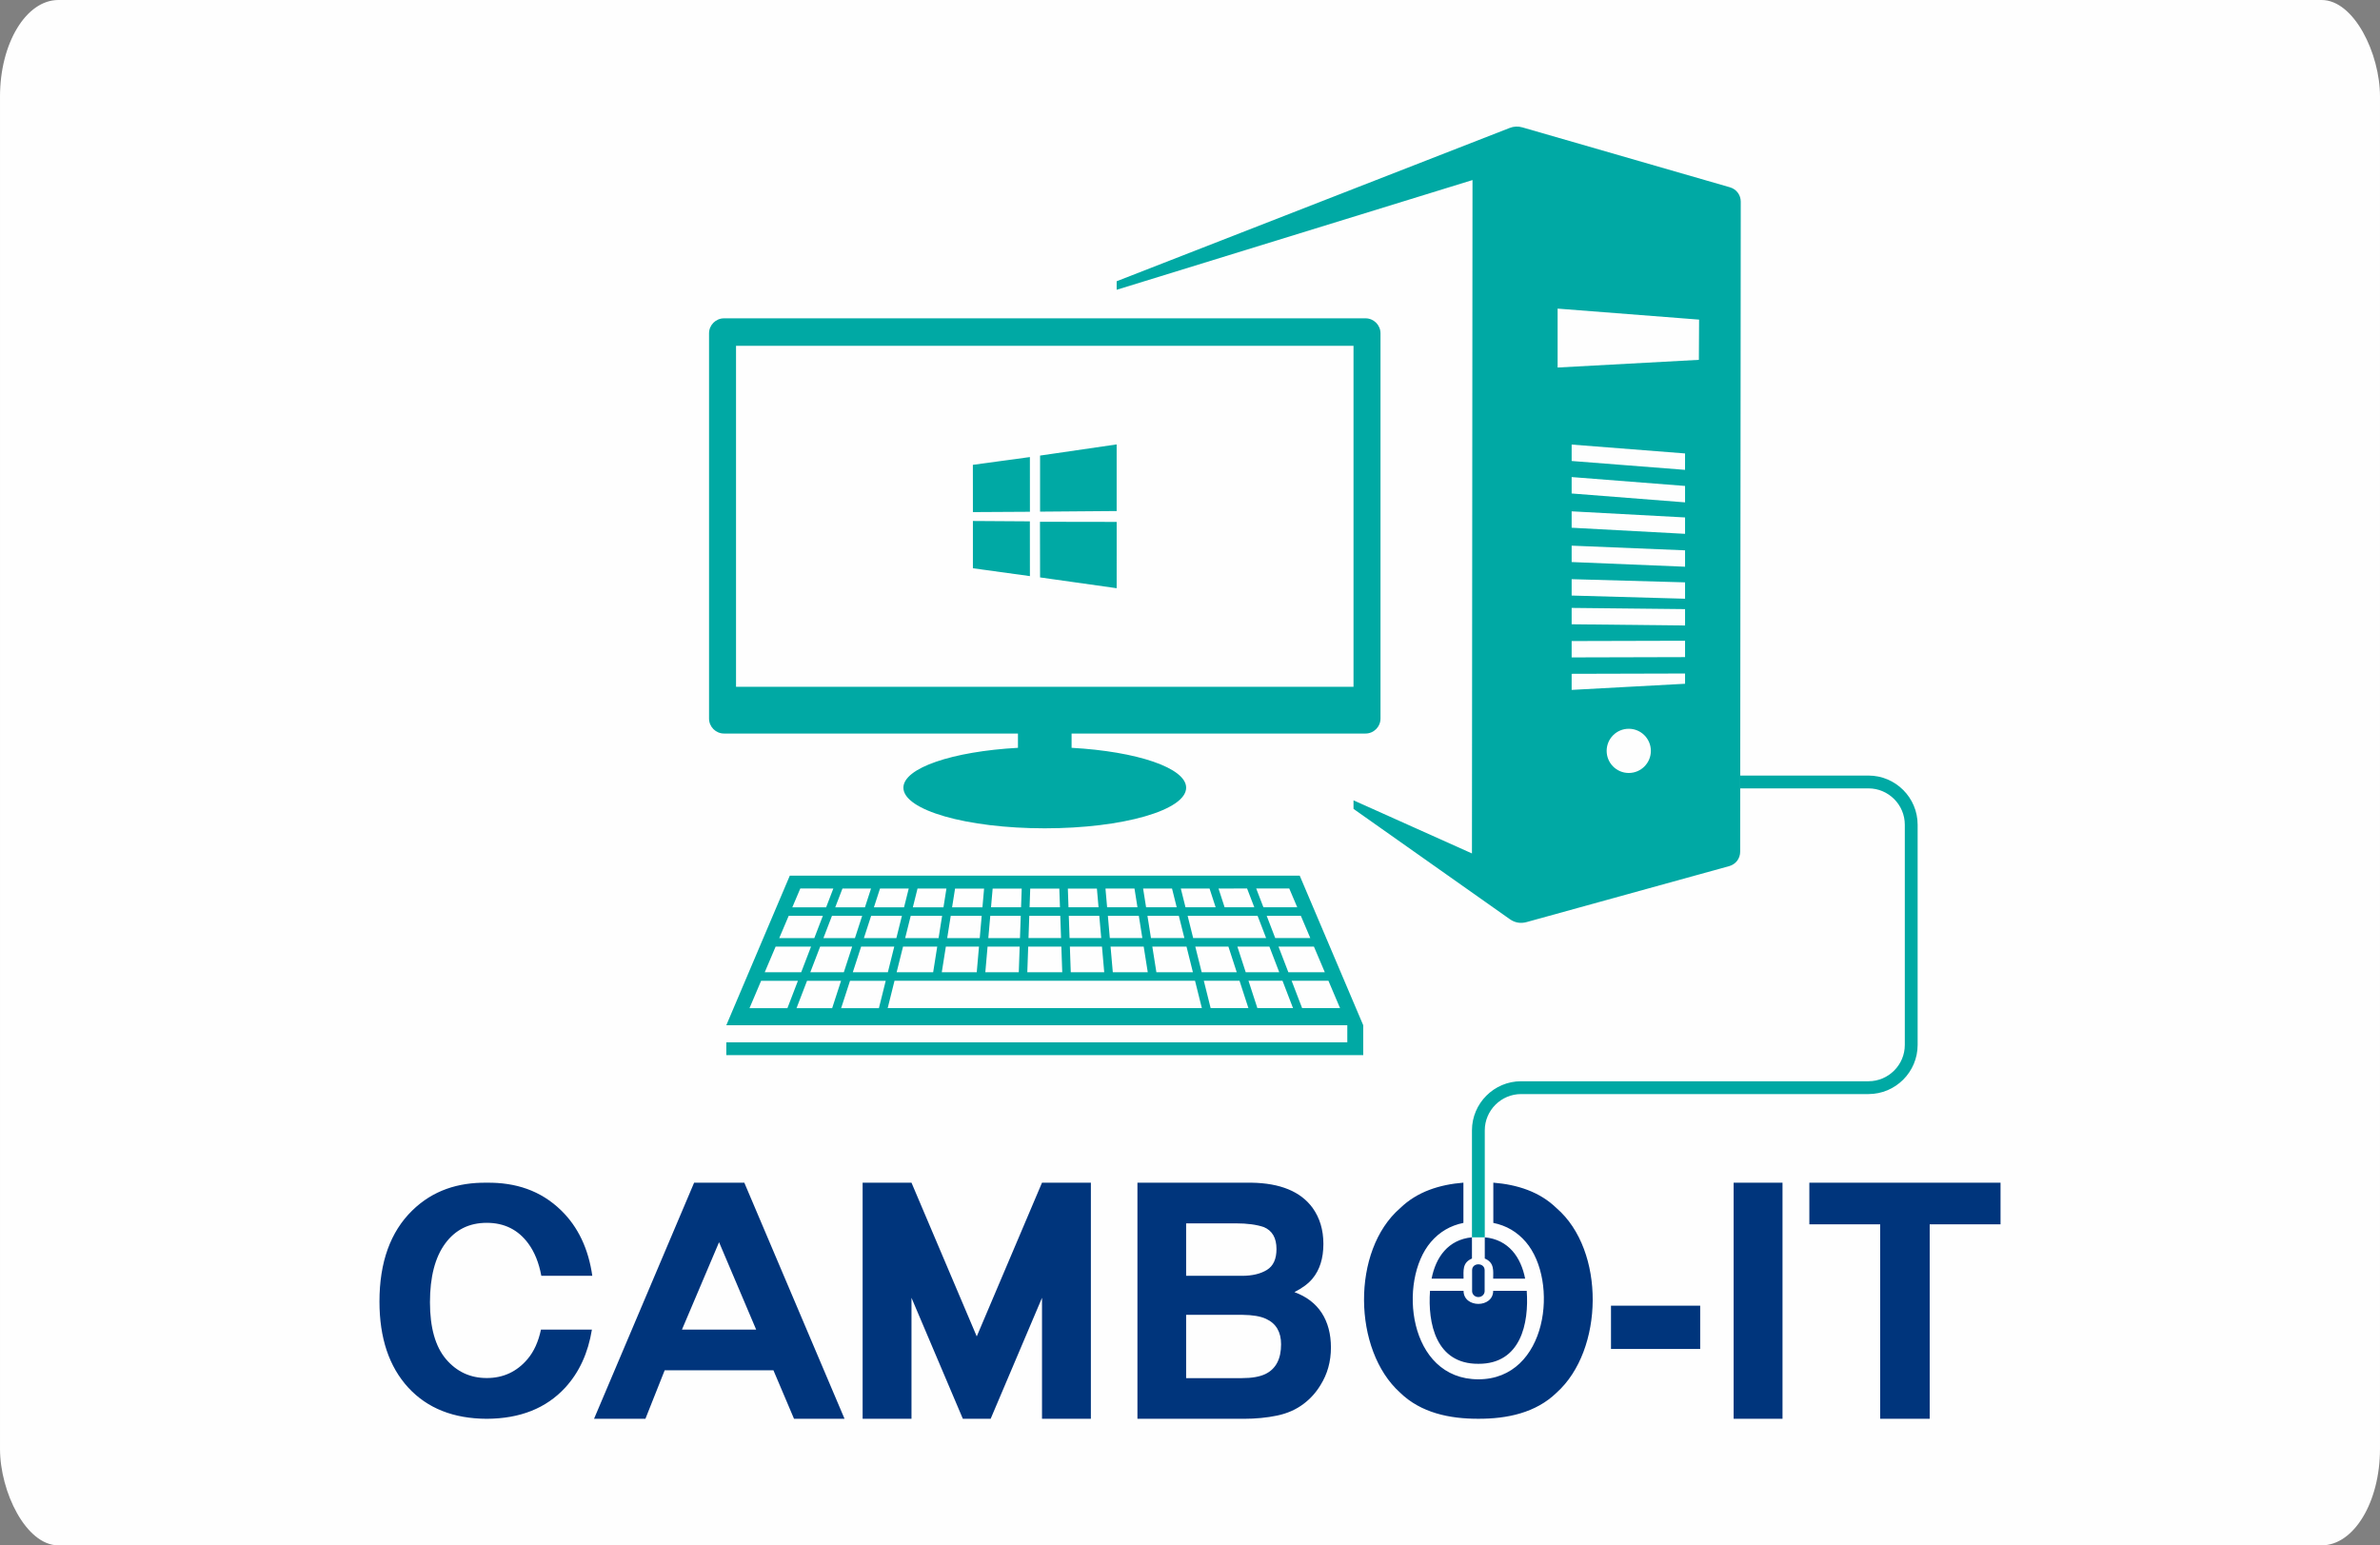 <?xml version="1.0" encoding="UTF-8"?>
<!DOCTYPE svg PUBLIC "-//W3C//DTD SVG 1.1//EN" "http://www.w3.org/Graphics/SVG/1.1/DTD/svg11.dtd">
<!-- Creator: CorelDRAW -->
<svg xmlns="http://www.w3.org/2000/svg" xml:space="preserve" width="6.063in" height="3.937in" version="1.1" style="shape-rendering:geometricPrecision; text-rendering:geometricPrecision; image-rendering:optimizeQuality; fill-rule:evenodd; clip-rule:evenodd"
viewBox="0 0 5824.96 3782.44"
 xmlns:xlink="http://www.w3.org/1999/xlink"
 xmlns:xodm="http://www.corel.com/coreldraw/odm/2003">
 <rect x="0" y="0" width="5824.96" height="3782.44" fill="#808080" stroke="none"/>
 <defs>
  <style type="text/css">
   <![CDATA[
    .fil0 {fill:#FEFEFE}
    .fil2 {fill:#00A9A4}
    .fil1 {fill:#00357C;fill-rule:nonzero}
    .fil3 {fill:#00A9A4;fill-rule:nonzero}
   ]]>
  </style>
 </defs>
 <g id="Layer_x0020_1">
  <rect class="fil0" x="-0" width="5824.96" height="3782.44" rx="142.84" ry="236.4"/>
  <g id="_2095311065696">
   <path class="fil1" d="M928.72 3185.78c0,-96.31 26.75,-170.63 80.13,-222.82 50.65,-49.55 112.57,-68.97 182.46,-68.14 69.89,-0.82 131.81,18.59 182.46,68.14 41.08,40.17 66.39,93.45 75.87,159.77l-124.76 0c-5.86,-31.71 -16.46,-58.04 -31.77,-78.93 -24.88,-33.9 -58.73,-50.78 -101.8,-50.78 -43.07,0 -76.92,16.88 -101.8,50.78 -24.75,33.77 -37.19,81.73 -37.19,143.64 0,61.91 13.11,108.34 39.2,139.17 26.2,30.8 59.32,46.3 99.79,46.3 40.47,0 73.59,-15.5 99.79,-46.3 15.64,-18.48 26.61,-42.58 32.89,-72.24l124.67 0c-9.32,57.38 -31.09,104.72 -65.26,141.95 -46.67,50.6 -110.66,76.05 -192.09,76.35 -81.43,-0.3 -145.42,-25.75 -192.09,-76.35 -46.96,-51.17 -70.5,-121.39 -70.5,-210.54zm2689.53 -11.06c-8.44,0 -15.34,-6.53 -15.34,-14.52l0 -51.3c0,-19.11 30.68,-19.11 30.68,0l0 51.3c0,7.99 -6.9,14.52 -15.34,14.52zm0 297.87c70.41,0.25 140.79,-14.5 191.49,-63.85 115.92,-103.98 119.67,-348.11 0,-451.55 -41.74,-40.62 -96.68,-57.8 -154.88,-62.49l0 98.52c31.9,6.4 58.46,22.01 79.7,46.83 81.67,95.61 53.55,335.98 -116.31,335.98 -172.34,0 -197.27,-241.21 -116.31,-335.98 21.24,-24.82 47.79,-40.43 79.7,-46.83l0 -98.52c-58.2,4.69 -113.14,21.87 -154.88,62.49 -119.67,103.44 -115.92,347.57 0,451.55 50.71,49.35 121.08,64.1 191.49,63.85zm0 -134.51c104.02,0.59 124.11,-99.12 118.35,-178.68l-82.09 0c0,42.74 -72.52,42.74 -72.52,0l-82.09 0c-5.76,79.56 14.33,179.27 118.35,178.68zm15.69 -309.59c58.56,5.59 88.6,49.05 98.79,101.18l-78.22 0c0,-19.2 3.49,-39.16 -20.57,-49.24l0 -51.94zm-31.38 0c-58.56,5.59 -88.6,49.05 -98.79,101.18l78.22 0c0,-19.2 -3.49,-39.16 20.57,-49.24l0 -51.94zm340.29 167.28l218.31 0 0 105.95 -218.31 0 0 -105.95zm419.77 276.9l-119.59 0 0 -577.89 119.59 0 0 577.89zm533.61 -577.89l0 101.94 -173.37 0 0 475.96 -121.2 0 0 -475.96 -173.36 0 0 -101.94 467.93 0zm-3227.17 359.58l181.61 0 -90.81 -213.92 -90.8 213.92zm29.78 -359.58l122.85 0 245.3 577.89 -123.65 0 -50.42 -118.79 -266.1 0 -47.18 118.79 -125.75 0 244.95 -577.89zm851.45 -0l119.59 0 0 577.89 -119.59 0c0,-161.64 0,-134.54 0,-296.15l-125.71 296.15 -68.03 0 -125.71 -296.15c0,161.61 0,134.51 0,296.15l-119.59 0 0 -577.89 119.59 0 159.72 376.28 159.72 -376.29zm352.74 99.53l0 128.42 136.72 0c25.02,0 45.35,-4.82 61,-14.45 15.65,-9.63 23.41,-26.62 23.41,-51.1 0,-27.15 -10.3,-45.08 -31.03,-53.77 -17.79,-6.02 -40.54,-9.1 -68.22,-9.1l-121.88 0zm0 223.93l0 154.91 136.19 0c25.01,0 44.41,-3.48 58.33,-10.3 25.28,-12.57 37.85,-36.79 37.85,-72.5 0,-30.23 -12.17,-50.97 -36.65,-62.21 -13.64,-6.42 -32.91,-9.63 -57.52,-9.9l-138.2 0zm159.74 -323.46c70.49,1.07 120.39,21.54 149.69,61.54 17.66,24.61 26.49,54.04 26.49,88.29 0,35.31 -8.96,63.67 -26.76,85.08 -10.03,12.04 -24.61,23 -44.14,32.91 29.56,10.83 51.77,27.82 66.88,50.96 14.98,23.28 22.47,51.51 22.47,84.68 0,34.25 -8.56,65.01 -25.68,92.17 -10.97,18.06 -24.61,33.17 -40.93,45.48 -18.46,14.05 -40.13,23.68 -65.15,28.9 -25.15,5.22 -52.3,7.89 -81.6,7.89l-260.19 0 0 -577.89 278.92 0z"/>
   <path class="fil2" d="M3336.43 2509.38l-155.41 -366.12 -1247.99 0 -155.41 366.12 1519.85 0 0 41.84 -1519.85 0 0 31.38 1558.81 0 0 -73.22zm-955.39 -1371.65l0.12 115.67 139.53 -0.79 -0.06 -133.89 -139.59 19.01zm139.52 138.33l-139.42 -0.9 0.01 115.74 139.52 19.18 -0.11 -134.02zm24.98 -160.96l0 137.21 187.43 -1.49 0 -163.08 -187.43 27.35zm187.48 162.32l-187.74 -0.31 0.26 136.16 187.44 26.45 0.04 -162.3zm-960.97 -498.29l1569.97 0c20.21,0 36.7,16.49 36.7,36.7l0 942.91c0,20.2 -16.49,36.69 -36.7,36.69l-719.36 0 0 34.93c159.71,8.81 280.38,49.16 280.38,97.62 0,54.91 -154.91,99.42 -346.01,99.42 -191.1,0 -346.01,-44.51 -346.01,-99.42 0,-48.46 120.67,-88.81 280.38,-97.62l0 -34.93 -719.36 0c-20.21,0 -36.7,-16.49 -36.7,-36.69l0 -942.91c0,-20.21 16.49,-36.7 36.7,-36.7zm29.34 67.29l1511.27 0 0 834.63 -1511.27 0 0 -834.63zm931.58 -158.03l961.74 -375.17c10.44,-4.07 20.59,-4.53 31.36,-1.43l507.83 146.63c15.95,4.61 26.53,18.68 26.51,35.29 -0.47,530.29 -0.95,1061.53 -1.42,1590.92 -0.02,16.73 -10.8,30.89 -26.93,35.34l-495.72 136.93c-14.51,4.01 -28.68,1.68 -40.98,-7l-382.7 -270.07 0 -20.92 289.88 129.99 0.59 -716.86 0.76 -931.31 -870.92 268.58 0 -20.92zm1113.58 1000.22l0 -39.36 277.57 -0.74 0 25.08 -277.57 15.02zm0 -79.52l0 -40.06 277.57 -0.73 0 40.06 -277.57 0.74zm0 -81.1l0 -40.06 277.57 2.96 0 40.06 -277.57 -2.96zm0 -70.32l0 -40.08 277.57 7.78 0 40.08 -277.57 -7.78zm0 -82.01l0 -40.09 277.57 11.45 0 40.1 -277.57 -11.45zm0 -83.98l0 -40.12 277.57 14.94 0 40.12 -277.57 -14.94zm0 -83.82l0 -40.19 277.57 21.72 0 40.19 -277.57 -21.71zm0 -79.54l0 -40.19 277.57 21.72 -0.06 40.18 -277.51 -21.71zm139.77 655.44c29.89,0 54.1,24.22 54.1,54.1 0,29.88 -24.22,54.1 -54.1,54.1 -29.88,0 -54.1,-24.22 -54.1,-54.1 0,-29.89 24.22,-54.1 54.1,-54.1zm-174.11 -1028.39l346.25 26.91 -0.51 98.47 -345.75 18.81 0 -144.19zm-1622.95 1645.21l-16.69 66.95 768.92 0 -16.69 -66.95 -735.54 0zm888.62 -159l20.88 54.4 -178.53 0 -13.56 -54.4c57.07,0 114.14,0 171.21,0zm-131.56 159l87.37 0 21.75 66.95 -92.43 0 -16.69 -66.95zm109.32 0l83.28 0 25.7 66.95 -87.22 0 -21.75 -66.95zm105.58 0l90.08 0 28.42 66.95 -92.79 0 -25.7 -66.95zm-568.58 -225.64l1.59 45.71 -74.4 0 1.59 -45.71 71.22 0zm20.86 -0.01l71.12 -0.04 4.01 45.76 -73.53 0 -1.6 -45.73zm92.11 -0.05l71.03 -0.04 7.25 45.82 -74.28 0 -4.01 -45.78zm92.14 -0.05l70.75 -0.04 11.43 45.87 -74.93 0 -7.25 -45.83zm92.26 -0.05l70.29 -0.04 14.92 45.92 -73.77 0 -11.44 -45.88zm92.24 -0.05l69.95 -0.04 17.65 45.98 -72.67 0 -14.93 -45.94zm92.25 -0.05l80.89 -0.05 19.54 46.04 -82.77 0 -17.65 -45.99zm-479.53 66.91l1.9 54.4 -79.67 0 1.9 -54.4 75.87 0zm20.86 0l74.62 0 4.76 54.4 -77.48 0 -1.9 -54.4zm95.62 0l75.77 0 8.62 54.4 -79.63 0 -4.75 -54.4zm96.88 0l76.83 0 13.56 54.4 -81.78 0 -8.62 -54.4zm291.85 0l83.63 0 23.09 54.4 -85.83 0 -20.88 -54.4zm-502.58 75.32l2.19 62.77 -85.52 0 2.19 -62.77 81.13 0zm20.86 0l78.58 0 5.49 62.77 -81.88 0 -2.19 -62.77zm99.58 0l81.11 0 9.94 62.77 -85.56 0 -5.49 -62.77zm102.22 0l83.68 0 15.65 62.77 -89.39 0 -9.94 -62.77zm105.19 0l81.04 0 20.39 62.77 -85.79 0 -15.65 -62.77zm103 0l78.35 0 24.09 62.77 -82.04 0 -20.39 -62.77zm100.65 0l86.68 0 26.64 62.77 -89.23 0 -24.09 -62.77zm-961.34 83.69l-87.37 0 -21.75 66.95 92.43 0 16.69 -66.95zm-109.32 0l-83.28 0 -25.7 66.95 87.22 0 21.75 -66.95zm-105.58 0l-90.08 0 -28.42 66.95 92.79 0 25.7 -66.95zm547.72 -225.65l-71.12 -0.04 -4.01 45.76 73.53 0 1.6 -45.73zm-92.11 -0.05l-71.03 -0.04 -7.25 45.82 74.28 0 4.01 -45.78zm-92.14 -0.05l-70.75 -0.04 -11.43 45.87 74.93 0 7.25 -45.83zm-92.26 -0.05l-70.29 -0.04 -14.92 45.92 73.77 0 11.44 -45.88zm-92.24 -0.05l-69.95 -0.04 -17.65 45.98 72.67 0 14.93 -45.94zm-92.25 -0.05l-80.89 -0.05 -19.54 46.04 82.77 0 17.65 -45.99zm458.67 66.91l-74.62 0 -4.76 54.4 77.48 0 1.9 -54.4zm-95.62 0l-75.77 0 -8.62 54.4 79.63 0 4.75 -54.4zm-96.88 0l-76.83 0 -13.56 54.4 81.78 0 8.62 -54.4zm-98.34 0l-75.35 0 -17.68 54.4 79.46 0 13.56 -54.4zm-97.31 0l-73.91 0 -20.88 54.4 77.11 0 17.68 -54.4zm-96.21 0l-83.63 0 -23.09 54.4 85.83 0 20.88 -54.4zm481.72 75.32l-78.58 0 -5.49 62.77 81.88 0 2.19 -62.77zm-99.58 0l-81.11 0 -9.94 62.77 85.56 0 5.49 -62.77zm-102.22 0l-83.68 0 -15.65 62.77 89.39 0 9.94 -62.77zm-105.19 0l-81.04 0 -20.39 62.77 85.79 0 15.65 -62.77zm-103 0l-78.35 0 -24.09 62.77 82.04 0 20.39 -62.77zm-100.65 0l-86.68 0 -26.64 62.77 89.23 0 24.09 -62.77z"/>
   <path class="fil3" d="M3602.56 3028.5l0 -261.72c0,-33.13 13.51,-63.22 35.29,-85 21.78,-21.78 51.86,-35.29 85,-35.29l850.19 0c24.48,0 46.71,-9.99 62.81,-26.1 16.11,-16.11 26.1,-38.34 26.1,-62.81l0 -538.99c0,-24.48 -9.99,-46.71 -26.1,-62.81 -16.11,-16.11 -38.34,-26.1 -62.81,-26.1l-313.92 0 0 -31.38 313.92 0c33.14,0 63.22,13.51 85.01,35.3 21.79,21.78 35.29,51.86 35.29,85l0 538.99c0,33.14 -13.51,63.22 -35.29,85.01 -21.79,21.79 -51.87,35.29 -85.01,35.29l-850.19 0c-24.47,0 -46.7,9.99 -62.81,26.1 -16.11,16.11 -26.1,38.34 -26.1,62.81l0 261.72 -31.38 0z"/>
  </g>
 </g>
</svg>
